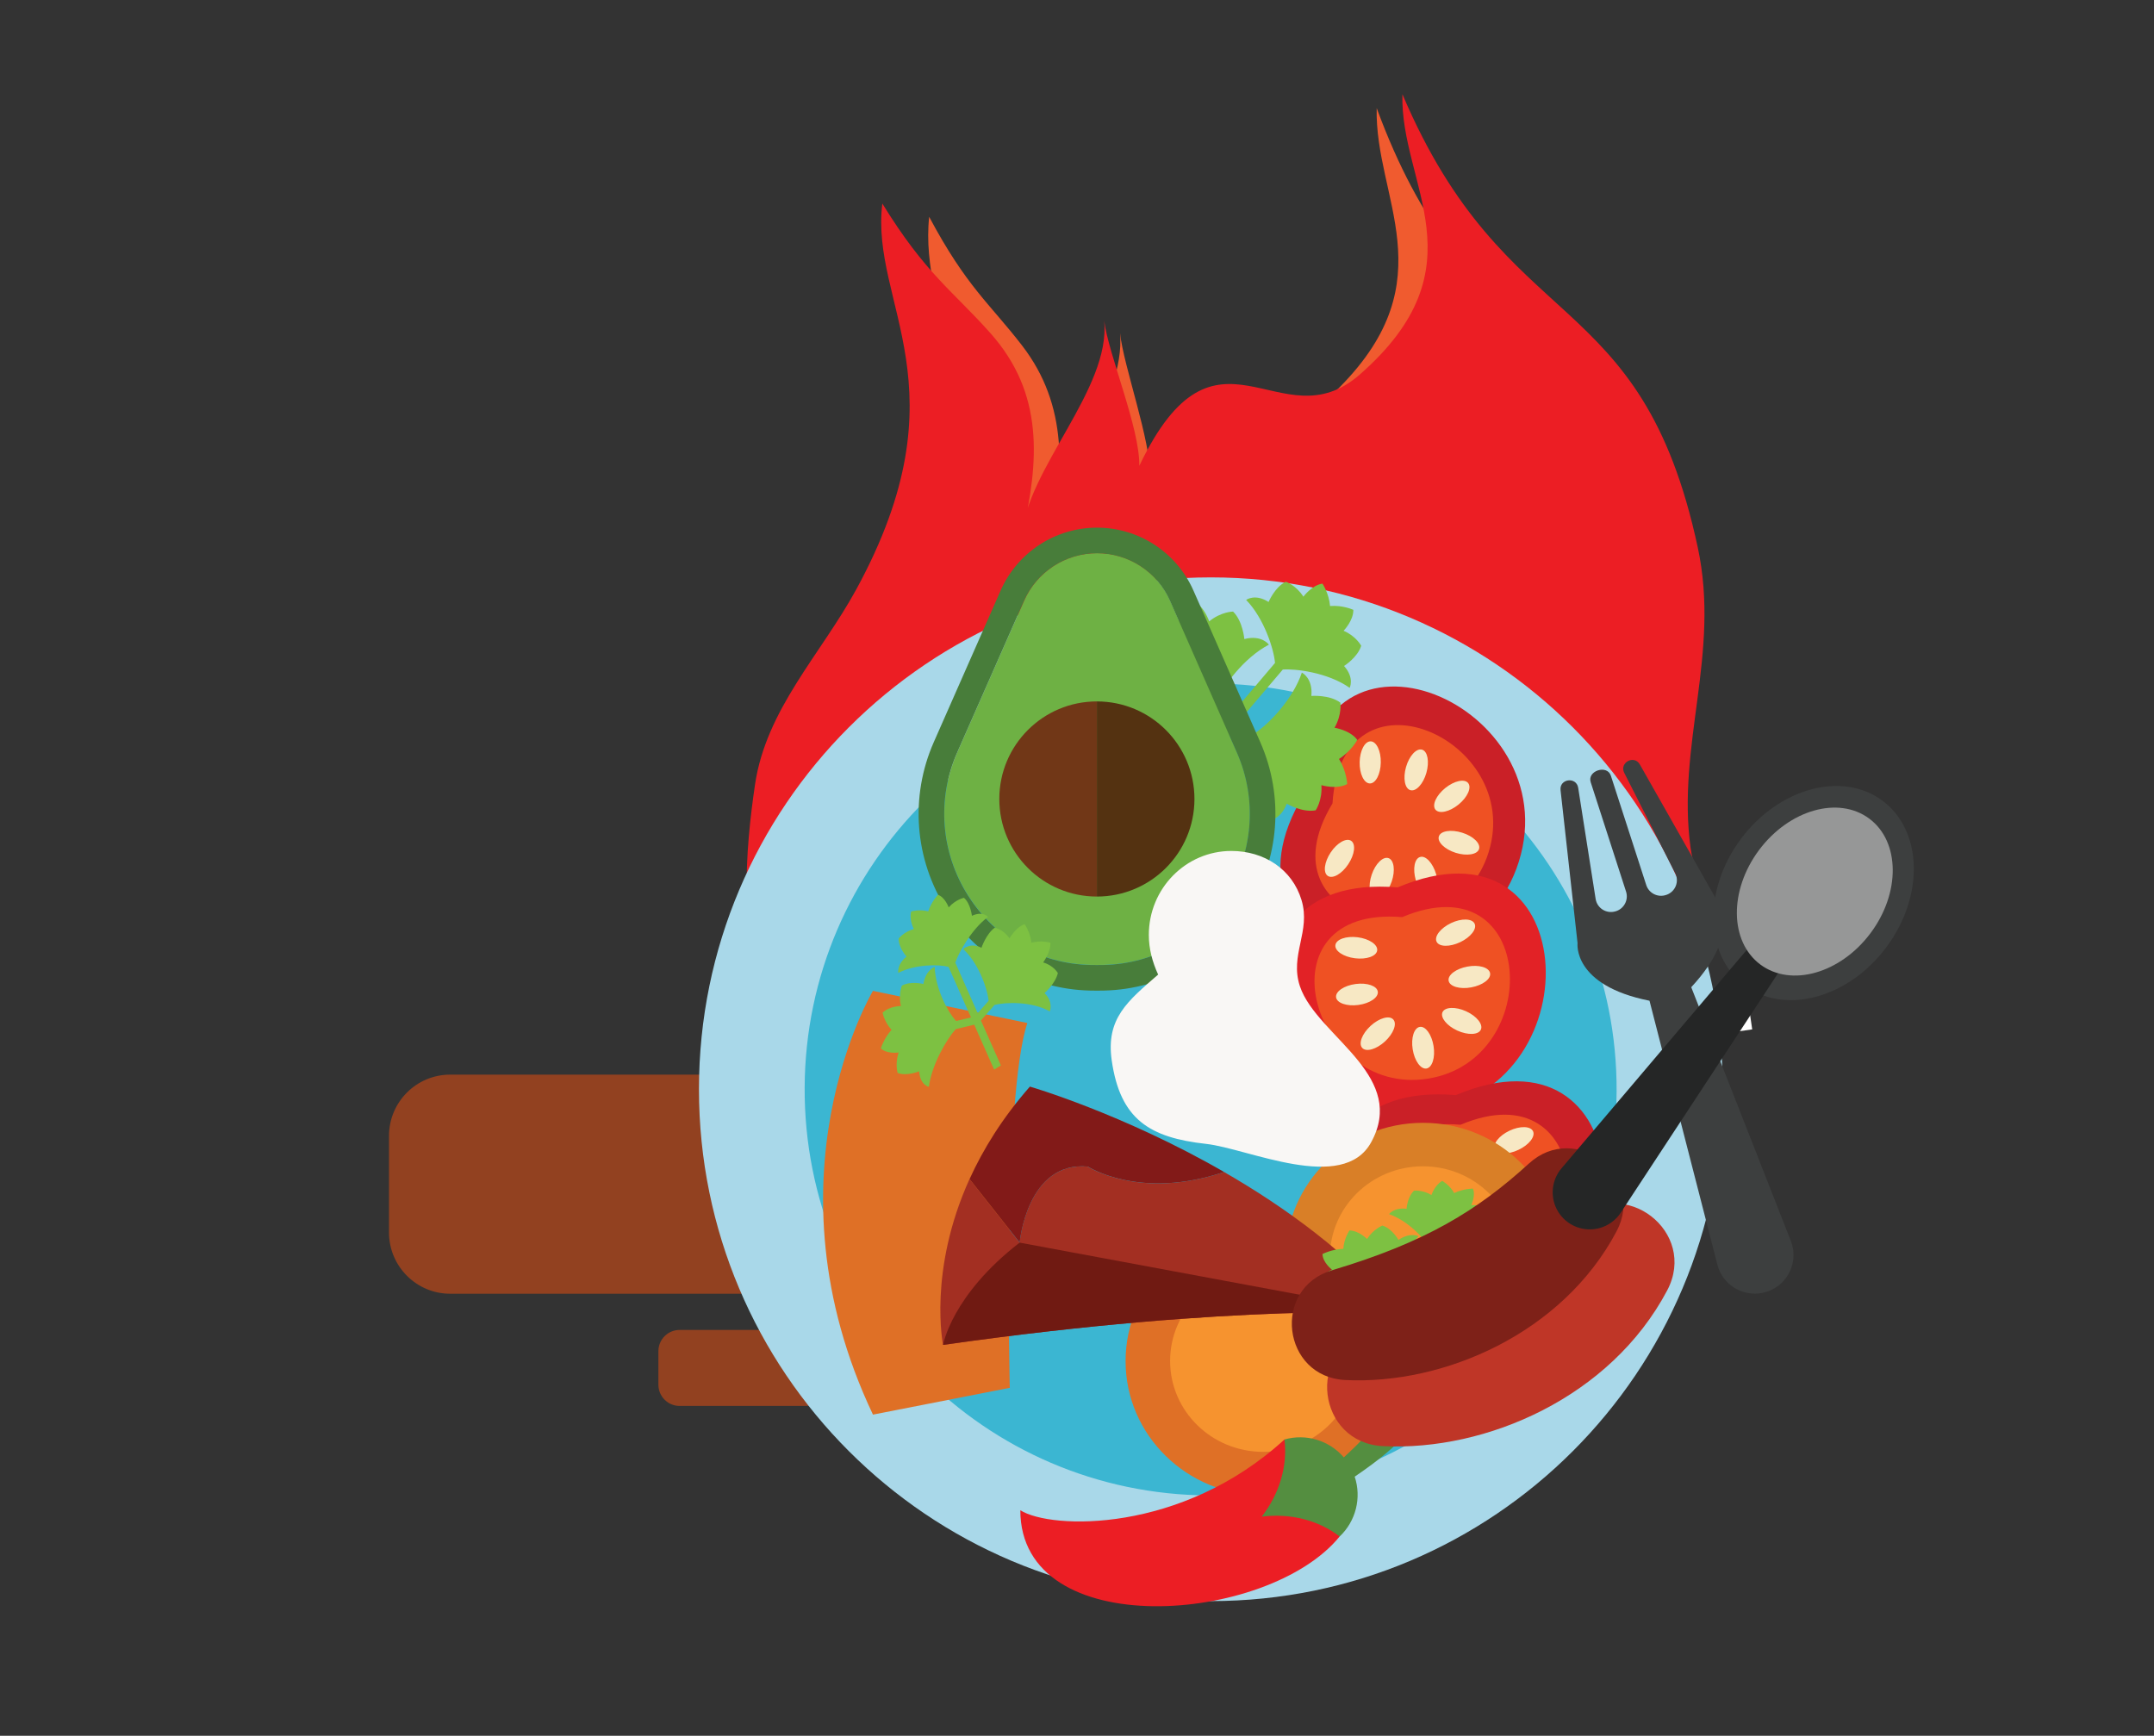 <?xml version="1.0" encoding="UTF-8" standalone="no"?>
<!-- Created with Inkscape (http://www.inkscape.org/) -->

<svg
   xmlns:dc="http://purl.org/dc/elements/1.1/"
   xmlns:cc="http://creativecommons.org/ns#"
   xmlns:rdf="http://www.w3.org/1999/02/22-rdf-syntax-ns#"
   xmlns:svg="http://www.w3.org/2000/svg"
   xmlns="http://www.w3.org/2000/svg"
   xmlns:sodipodi="http://sodipodi.sourceforge.net/DTD/sodipodi-0.dtd"
   xmlns:inkscape="http://www.inkscape.org/namespaces/inkscape"
   version="1.1"
   id="svg2"
   xml:space="preserve"
   width="7466.667"
   height="6017.373"
   viewBox="0 0 7466.667 6017.373"
   sodipodi:docname="7793.svg"
   inkscape:version="0.92.2 2405546, 2018-03-11"><rect x="0" y="0" width="7466.667" height="6017.373" fill="#333333" stroke="none"/><defs
     id="defs6" /><sodipodi:namedview
     pagecolor="#ffffff"
     bordercolor="#666666"
     borderopacity="1"
     objecttolerance="10"
     gridtolerance="10"
     guidetolerance="10"
     inkscape:pageopacity="0"
     inkscape:pageshadow="2"
     inkscape:window-width="1920"
     inkscape:window-height="1025"
     id="namedview4"
     showgrid="false"
     inkscape:zoom="0.039219769"
     inkscape:cx="3733.3333"
     inkscape:cy="-19.327286"
     inkscape:window-x="0"
     inkscape:window-y="26"
     inkscape:window-maximized="1"
     inkscape:current-layer="g12" /><g
     id="g10"
     inkscape:groupmode="layer"
     inkscape:label="ink_ext_XXXXXX"
     transform="matrix(1.333,0,0,-1.333,0,6017.373)"><g
       id="g12"
       transform="scale(0.1)"><g
         id="g7246"
         transform="matrix(0.496,0,0,0.496,-27738.643,27398.973)"><g
           id="g7124"
           transform="matrix(14.348,0,0,16.579,-69440.431,-240134.81)"
           style="fill:#f05b2f;fill-opacity:1"><path
             d="m 11787.9,13452.1 c -114.1,168.8 -84.6,479.6 -55.6,676.7 34.9,237.2 206.4,409 318.3,613.8 346.6,635.2 43,897.2 82.1,1213.6 136.4,-221.6 221.2,-274.2 339.7,-407.3 168.9,-189.9 154,-402.2 99.5,-636.2 14.3,208.7 279.9,460.5 258.3,675.5 13.2,-106.2 112.4,-338 110.5,-456.7 243,508.3 442,66.5 693.6,287.3 387.9,340.3 125.7,596.6 133.7,881.2 327.6,-770.7 750.4,-593.7 928.8,-1425.6 71.6,-334.4 -66.9,-619.5 -22.7,-944.5 14.2,-104.1 101.8,-279.9 8.7,-370 -128.3,-124.5 -546.9,128.9 -672,174.1 -203.7,73.7 -376.5,211.4 -586.5,263.1 -156,38.4 -335.2,72.4 -496.4,85.9 -277.9,23.1 -514.1,-46.7 -614.7,-309.7 -74.1,-193.8 -191,-233.5 -359.6,-218.8 -41.9,3.6 -73.2,19.2 -107.6,-8.3 -45.5,-36.2 14.4,-126.1 -80.3,-116.3 l 22.2,22.2"
             style="fill:#f05b2f;fill-opacity:1;fill-rule:nonzero;stroke:none"
             id="path7122"
             inkscape:connector-curvature="0" /></g><g
           id="g7120"
           transform="matrix(99.051,0,0,99.051,-1512766.2,-85581.438)"><path
             d="m 16300,572.766 c 0,-17.887 -14.5,-32.447 -32.4,-32.447 h -192.1 c -17.9,0 -32.4,14.56 -32.4,32.447 v 51.089 c 0,17.926 14.5,32.447 32.4,32.447 h 192.1 c 17.9,0 32.4,-14.521 32.4,-32.447 v -51.089"
             style="fill:#924120;fill-opacity:1;fill-rule:nonzero;stroke:none"
             id="path7118"
             inkscape:connector-curvature="0" /></g><g
           transform="matrix(34.36,0,0,34.36,-460797.64,-56511.066)"
           id="g146"><path
             inkscape:connector-curvature="0"
             id="path148"
             style="fill:#924120;fill-opacity:1;fill-rule:nonzero;stroke:none"
             d="m 16300,572.766 c 0,-17.887 -14.5,-32.447 -32.4,-32.447 h -192.1 c -17.9,0 -32.4,14.56 -32.4,32.447 v 51.089 c 0,17.926 14.5,32.447 32.4,32.447 h 192.1 c 17.9,0 32.4,-14.521 32.4,-32.447 v -51.089" /></g><g
           style="fill:#ec1e24;fill-opacity:1"
           transform="matrix(16.674,0,0,16.674,-100116.18,-240955.13)"
           id="g1342"><path
             inkscape:connector-curvature="0"
             id="path1344"
             style="fill:#ec1e24;fill-opacity:1;fill-rule:nonzero;stroke:none"
             d="m 11787.9,13452.1 c -114.1,168.8 -84.6,479.6 -55.6,676.7 34.9,237.2 206.4,409 318.3,613.8 346.6,635.2 43,897.2 82.1,1213.6 136.4,-221.6 221.2,-274.2 339.7,-407.3 168.9,-189.9 154,-402.2 99.5,-636.2 14.3,208.7 279.9,460.5 258.3,675.5 13.2,-106.2 112.4,-338 110.5,-456.7 243,508.3 442,66.5 693.6,287.3 387.9,340.3 125.7,596.6 133.7,881.2 327.6,-770.7 750.4,-593.7 928.8,-1425.6 71.6,-334.4 -66.9,-619.5 -22.7,-944.5 14.2,-104.1 101.8,-279.9 8.7,-370 -128.3,-124.5 -546.9,128.9 -672,174.1 -203.7,73.7 -376.5,211.4 -586.5,263.1 -156,38.4 -335.2,72.4 -496.4,85.9 -277.9,23.1 -514.1,-46.7 -614.7,-309.7 -74.1,-193.8 -191,-233.5 -359.6,-218.8 -41.9,3.6 -73.2,19.2 -107.6,-8.3 -45.5,-36.2 14.4,-126.1 -80.3,-116.3 l 22.2,22.2" /></g><g
           transform="matrix(23.908,0,0,23.908,-235177.55,-384202.55)"
           id="g1838"><path
             inkscape:connector-curvature="0"
             id="path1840"
             style="fill:#a9d8e9;fill-opacity:1;fill-rule:nonzero;stroke:none"
             d="m 15953.8,15177.5 c 0,-620 -502.6,-1122.6 -1122.6,-1122.6 -619.9,0 -1122.5,502.6 -1122.5,1122.6 0,619.9 502.6,1122.5 1122.5,1122.5 620,0 1122.6,-502.6 1122.6,-1122.5" /></g><g
           transform="matrix(23.57,0,0,23.57,-235177.55,-384202.55)"
           id="g1842"><path
             inkscape:connector-curvature="0"
             id="path1844"
             style="fill:#3bb6d2;fill-opacity:1;fill-rule:nonzero;stroke:none"
             d="m 15946.5,15390.5 c -2.3,-498.8 -408.5,-901.3 -907.2,-899 -498.8,2.3 -901.2,408.5 -898.9,907.3 2.2,498.7 408.4,901.2 907.2,898.9 498.7,-2.3 901.2,-408.5 898.9,-907.2" /></g><g
           transform="matrix(12.424,-9.296,9.296,12.424,-185377,-83598.703)"
           id="g1846"><path
             inkscape:connector-curvature="0"
             id="path1848"
             style="fill:#ffffff;fill-opacity:1;fill-rule:nonzero;stroke:none"
             d="m 14666.8,16237.9 -62.2,-62.2 -62.1,62.2 62.1,62.1 62.2,-62.1" /></g><g
           transform="matrix(12.276,-9.184,9.184,12.276,-185377,-83598.703)"
           id="g1850"><path
             inkscape:connector-curvature="0"
             id="path1852"
             style="fill:#ffffff;fill-opacity:1;fill-rule:nonzero;stroke:none"
             d="m 14886.8,16209.3 -90.7,-90.6 -90.6,90.6 90.6,90.7 90.7,-90.7" /></g><g
           transform="matrix(22.099,0,0,22.099,-235177.55,-384202.55)"
           id="g1854"><path
             inkscape:connector-curvature="0"
             id="path1856"
             style="fill:#713717;fill-opacity:1;fill-rule:nonzero;stroke:none"
             d="m 16246.5,15679.6 c 1.5,14.4 14.3,24.8 28.7,23.3 14.3,-1.5 24.8,-14.3 23.3,-28.7 -1.5,-14.4 -14.4,-24.8 -28.7,-23.3 -14.4,1.5 -24.8,14.4 -23.3,28.7 v 0" /></g><g
           transform="matrix(23.853,0,0,23.853,-235177.55,-384202.55)"
           id="g1858"><path
             inkscape:connector-curvature="0"
             id="path1860"
             style="fill:#ca2027;fill-opacity:1;fill-rule:nonzero;stroke:none"
             d="m 15070.1,15860.8 c -228,-376.5 364.7,-491.5 472.3,-148 107.7,343.5 -444.8,587.2 -472.3,148" /></g><g
           transform="matrix(23.648,0,0,23.648,-235177.55,-384202.55)"
           id="g1862"><path
             inkscape:connector-curvature="0"
             id="path1864"
             style="fill:#ef5123;fill-opacity:1;fill-rule:nonzero;stroke:none"
             d="m 15264,15978 c -167,-275.9 267.3,-360.1 346.1,-108.3 78.9,251.7 -325.9,430.3 -346.1,108.3" /></g><g
           transform="matrix(23.098,0,0,23.098,-235177.55,-384202.55)"
           id="g1866"><path
             inkscape:connector-curvature="0"
             id="path1868"
             style="fill:#f7e8c4;fill-opacity:1;fill-rule:nonzero;stroke:none"
             d="m 15960.1,16255 c -3.9,-12.6 -27.6,-16.5 -52.8,-8.7 -25.2,8 -42.4,24.7 -38.4,37.3 3.9,12.6 27.6,16.4 52.8,8.5 25.2,-7.8 42.4,-24.5 38.4,-37.1" /></g><g
           transform="matrix(23.071,0,0,23.071,-235177.55,-384202.55)"
           id="g1870"><path
             inkscape:connector-curvature="0"
             id="path1872"
             style="fill:#f7e8c4;fill-opacity:1;fill-rule:nonzero;stroke:none"
             d="m 15688.1,16292.7 c 11.1,-7.5 8.1,-31.2 -6.5,-53.2 -14.6,-22.1 -35.5,-33.9 -46.5,-26.6 -11.1,7.4 -8.1,31.2 6.5,53.3 14.6,21.9 35.5,33.8 46.5,26.5" /></g><g
           transform="matrix(23.011,0,0,23.011,-235177.55,-384202.55)"
           id="g1874"><path
             inkscape:connector-curvature="0"
             id="path1876"
             style="fill:#f7e8c4;fill-opacity:1;fill-rule:nonzero;stroke:none"
             d="m 15814.2,16295.7 c 12.5,-4.3 15.8,-28.1 7.3,-53.2 -8.6,-25 -25.7,-41.9 -38.2,-37.7 -12.7,4.4 -16,28.2 -7.4,53.3 8.5,25.1 25.7,41.9 38.3,37.6" /></g><g
           transform="matrix(23.014,0,0,23.014,-235177.55,-384202.55)"
           id="g1878"><path
             inkscape:connector-curvature="0"
             id="path1880"
             style="fill:#f7e8c4;fill-opacity:1;fill-rule:nonzero;stroke:none"
             d="m 15884.2,16296.2 c 12.7,3.8 29,-13.9 36.4,-39.3 7.3,-25.5 3,-49.1 -9.9,-52.8 -12.7,-3.8 -29.1,13.9 -36.5,39.4 -7.3,25.5 -2.9,49.2 10,52.7" /></g><g
           transform="matrix(23.381,0,0,23.381,-235177.55,-384202.55)"
           id="g1882"><path
             inkscape:connector-curvature="0"
             id="path1884"
             style="fill:#f7e8c4;fill-opacity:1;fill-rule:nonzero;stroke:none"
             d="m 15522,16205.3 c 13.1,-0.3 24.1,20.6 24.6,46.7 0.6,26.1 -9.7,47.4 -22.7,47.7 -13.1,0.3 -24.2,-20.7 -24.7,-46.7 -0.5,-26.1 9.7,-47.4 22.8,-47.7" /></g><g
           transform="matrix(23.359,0,0,23.359,-235177.55,-384202.55)"
           id="g1886"><path
             inkscape:connector-curvature="0"
             id="path1888"
             style="fill:#f7e8c4;fill-opacity:1;fill-rule:nonzero;stroke:none"
             d="m 15627.7,16205.5 c 12.6,-3.7 28.8,13.8 35.9,38.9 7.1,25.1 2.8,48.4 -9.8,52 -12.6,3.6 -28.7,-13.8 -35.9,-38.9 -7.2,-25.1 -2.8,-48.5 9.8,-52" /></g><g
           transform="matrix(23.261,0,0,23.261,-235177.55,-384202.55)"
           id="g1890"><path
             inkscape:connector-curvature="0"
             id="path1892"
             style="fill:#f7e8c4;fill-opacity:1;fill-rule:nonzero;stroke:none"
             d="m 15750,16229.8 c 8.3,-10.1 31.6,-5.1 52,11.5 20.3,16.5 30,38.2 21.7,48.5 -8.3,10.2 -31.5,5.1 -51.8,-11.4 -20.4,-16.6 -30.1,-38.3 -21.9,-48.6" /></g><g
           transform="matrix(23.161,0,0,23.161,-235177.55,-384202.55)"
           id="g1894"><path
             inkscape:connector-curvature="0"
             id="path1896"
             style="fill:#e22226;fill-opacity:1;fill-rule:nonzero;stroke:none"
             d="m 15732.3,16123.9 c -451.8,37.5 -285.8,-561.7 80.2,-503.4 366.2,58.4 337.4,679.5 -80.2,503.4" /></g><g
           transform="matrix(22.997,0,0,22.997,-235177.55,-384202.55)"
           id="g1898"><path
             inkscape:connector-curvature="0"
             id="path1900"
             style="fill:#ef5123;fill-opacity:1;fill-rule:nonzero;stroke:none"
             d="m 15855,16171.1 c -330.5,27.4 -209,-411.1 58.9,-368.2 267.9,42.7 246.9,497.1 -58.9,368.2" /></g><g
           transform="matrix(22.476,0,0,22.476,-235177.55,-384202.55)"
           id="g1902"><path
             inkscape:connector-curvature="0"
             id="path1904"
             style="fill:#f7e8c4;fill-opacity:1;fill-rule:nonzero;stroke:none"
             d="m 16279.1,16192.8 c -13.4,-2.1 -27.8,17.9 -32.1,44.7 -4.3,26.8 3.2,50.3 16.7,52.4 13.3,2.2 27.7,-17.9 32,-44.7 4.3,-26.8 -3.2,-50.2 -16.6,-52.4" /></g><g
           transform="matrix(22.755,0,0,22.755,-235177.55,-384202.55)"
           id="g1906"><path
             inkscape:connector-curvature="0"
             id="path1908"
             style="fill:#f7e8c4;fill-opacity:1;fill-rule:nonzero;stroke:none"
             d="m 15966,16266.4 c -1.7,-13.4 -24.6,-21.4 -51.2,-18.1 -26.6,3.3 -46.8,16.9 -45.1,30.2 1.6,13.4 24.7,21.5 51.3,18.2 26.5,-3.4 46.7,-17 45,-30.3" /></g><g
           transform="matrix(22.605,0,0,22.605,-235177.55,-384202.55)"
           id="g1910"><path
             inkscape:connector-curvature="0"
             id="path1912"
             style="fill:#f7e8c4;fill-opacity:1;fill-rule:nonzero;stroke:none"
             d="m 16073.4,16278.6 c 1.8,-13.4 -18.4,-27.2 -45.1,-30.8 -26.7,-3.6 -49.8,4.4 -51.7,17.7 -1.8,13.5 18.4,27.3 45.2,30.9 26.7,3.6 49.9,-4.4 51.6,-17.8" /></g><g
           transform="matrix(22.5,0,0,22.5,-235177.55,-384202.55)"
           id="g1914"><path
             inkscape:connector-curvature="0"
             id="path1916"
             style="fill:#f7e8c4;fill-opacity:1;fill-rule:nonzero;stroke:none"
             d="m 16184.4,16289.8 c 9.3,-9.9 0.5,-33 -19.4,-51.3 -20,-18.3 -43.6,-25.1 -52.9,-15 -9.2,10 -0.5,33 19.5,51.4 19.9,18.3 43.7,25.1 52.8,14.9" /></g><g
           transform="matrix(22.812,0,0,22.812,-235177.55,-384202.55)"
           id="g1918"><path
             inkscape:connector-curvature="0"
             id="path1920"
             style="fill:#f7e8c4;fill-opacity:1;fill-rule:nonzero;stroke:none"
             d="m 16062.6,16245.8 c 5.7,-12.1 29.9,-12.6 54.1,-1.2 24.2,11.4 39.1,30.5 33.3,42.6 -5.6,12.1 -30,12.8 -54.1,1.4 -24.1,-11.5 -39.1,-30.6 -33.3,-42.8" /></g><g
           transform="matrix(22.663,0,0,22.663,-235177.55,-384202.55)"
           id="g1922"><path
             inkscape:connector-curvature="0"
             id="path1924"
             style="fill:#f7e8c4;fill-opacity:1;fill-rule:nonzero;stroke:none"
             d="m 16196.1,16262.2 c 2.4,-13.3 25.9,-20.2 52.3,-15.3 26.6,4.9 46.1,19.6 43.6,32.9 -2.5,13.3 -25.9,20.2 -52.4,15.2 -26.4,-4.8 -46,-19.6 -43.5,-32.8" /></g><g
           transform="matrix(22.63,0,0,22.63,-235177.55,-384202.55)"
           id="g1926"><path
             inkscape:connector-curvature="0"
             id="path1928"
             style="fill:#f7e8c4;fill-opacity:1;fill-rule:nonzero;stroke:none"
             d="m 16205.5,16213.1 c -5.5,-12.3 9.8,-31.4 34.3,-42.6 24.5,-11.1 49,-10.2 54.6,2.2 5.6,12.3 -9.7,31.3 -34.2,42.5 -24.6,11.2 -49,10.1 -54.7,-2.1" /></g><g
           transform="matrix(23.176,0,0,23.176,-235177.55,-384202.55)"
           id="g1930"><path
             inkscape:connector-curvature="0"
             id="path1932"
             style="fill:#ca2027;fill-opacity:1;fill-rule:nonzero;stroke:none"
             d="m 15853.9,15643.5 c -451.5,37.4 -285.6,-561.5 80.2,-503.1 365.9,58.3 337.1,679 -80.2,503.1" /></g><g
           transform="matrix(23.018,0,0,23.018,-235177.55,-384202.55)"
           id="g1934"><path
             inkscape:connector-curvature="0"
             id="path1936"
             style="fill:#ef5123;fill-opacity:1;fill-rule:nonzero;stroke:none"
             d="m 15973.5,15683.4 c -330.1,27.3 -208.8,-410.7 58.9,-367.9 267.6,42.6 246.7,496.7 -58.9,367.9" /></g><g
           transform="matrix(22.664,0,0,22.664,-235177.55,-384202.55)"
           id="g1938"><path
             inkscape:connector-curvature="0"
             id="path1940"
             style="fill:#f7e8c4;fill-opacity:1;fill-rule:nonzero;stroke:none"
             d="m 16279.3,15578.2 c -13.4,-2 -27.6,17.8 -31.9,44.3 -4.2,26.7 3.2,49.9 16.6,52 13.2,2.2 27.4,-17.8 31.7,-44.3 4.3,-26.6 -3.1,-49.8 -16.4,-52" /></g><g
           transform="matrix(22.479,0,0,22.479,-235177.55,-384202.55)"
           id="g1942"><path
             inkscape:connector-curvature="0"
             id="path1944"
             style="fill:#f7e8c4;fill-opacity:1;fill-rule:nonzero;stroke:none"
             d="m 16298.3,15981.9 c -1.8,-13.6 -24.9,-21.8 -51.8,-18.4 -27,3.4 -47.4,17.1 -45.7,30.6 1.6,13.6 24.9,21.7 51.9,18.4 26.8,-3.4 47.3,-17.2 45.6,-30.6" /></g><g
           transform="matrix(22.481,0,0,22.481,-235177.55,-384202.55)"
           id="g1946"><path
             inkscape:connector-curvature="0"
             id="path1948"
             style="fill:#f7e8c4;fill-opacity:1;fill-rule:nonzero;stroke:none"
             d="m 16298.3,15884.1 c 1.7,-13.5 -18.6,-27.3 -45.4,-31 -26.9,-3.6 -50.1,4.4 -52,17.8 -1.8,13.6 18.5,27.5 45.4,31.1 26.9,3.6 50.2,-4.4 52,-17.9" /></g><g
           transform="matrix(22.541,0,0,22.541,-235177.55,-384202.55)"
           id="g1950"><path
             inkscape:connector-curvature="0"
             id="path1952"
             style="fill:#f7e8c4;fill-opacity:1;fill-rule:nonzero;stroke:none"
             d="m 16290.7,15777.2 c 9.3,-10 0.6,-33 -19.3,-51.3 -20,-18.2 -43.6,-25 -52.8,-14.9 -9.2,9.9 -0.5,32.9 19.4,51.2 19.9,18.4 43.6,25.1 52.7,15" /></g><g
           transform="matrix(22.798,0,0,22.798,-235177.55,-384202.55)"
           id="g1954"><path
             inkscape:connector-curvature="0"
             id="path1956"
             style="fill:#f7e8c4;fill-opacity:1;fill-rule:nonzero;stroke:none"
             d="m 16206.8,15778.3 c 5.7,-12.2 30,-12.7 54.1,-1.2 24.2,11.4 39.1,30.5 33.4,42.7 -5.6,12.1 -30.1,12.7 -54.1,1.3 -24.2,-11.5 -39.2,-30.6 -33.4,-42.8" /></g><g
           transform="matrix(22.843,0,0,22.843,-235177.55,-384202.55)"
           id="g1958"><path
             inkscape:connector-curvature="0"
             id="path1960"
             style="fill:#f7e8c4;fill-opacity:1;fill-rule:nonzero;stroke:none"
             d="m 16202.4,15657.4 c 2.4,-13.2 25.8,-20.1 52,-15.2 26.3,4.9 45.6,19.5 43.2,32.7 -2.5,13.2 -25.7,20 -52,15.1 -26.3,-4.8 -45.7,-19.5 -43.2,-32.6" /></g><g
           transform="matrix(22.818,0,0,22.818,-235177.55,-384202.55)"
           id="g1962"><path
             inkscape:connector-curvature="0"
             id="path1964"
             style="fill:#f7e8c4;fill-opacity:1;fill-rule:nonzero;stroke:none"
             d="m 16206.3,15602.5 c -5.5,-12.2 9.6,-31.2 34,-42.3 24.3,-11 48.5,-10 54.1,2.2 5.6,12.2 -9.6,31.1 -33.9,42.2 -24.5,11 -48.6,10 -54.2,-2.1" /></g><g
           transform="matrix(22.363,0,0,22.363,-235177.55,-384202.55)"
           id="g1966"><path
             inkscape:connector-curvature="0"
             id="path1968"
             style="fill:#df7026;fill-opacity:1;fill-rule:nonzero;stroke:none"
             d="m 16300,15588.6 c 0,-173.8 -144.2,-314.8 -322,-314.8 -177.8,0 -322,141 -322,314.8 0,174 144.2,315 322,315 177.8,0 322,-141 322,-315" /></g><g
           transform="matrix(22.221,0,0,22.221,-235177.55,-384202.55)"
           id="g1970"><path
             inkscape:connector-curvature="0"
             id="path1972"
             style="fill:#f6932f;fill-opacity:1;fill-rule:nonzero;stroke:none"
             d="m 16300,15688.7 c 0,-118.5 -98.3,-214.6 -219.4,-214.6 -121.3,0 -219.5,96.1 -219.5,214.6 0,118.5 98.2,214.6 219.5,214.6 121.1,0 219.4,-96.1 219.4,-214.6" /></g><g
           transform="matrix(22.878,0,0,22.878,-235177.55,-384202.55)"
           id="g1974"><path
             inkscape:connector-curvature="0"
             id="path1976"
             style="fill:#d97f27;fill-opacity:1;fill-rule:nonzero;stroke:none"
             d="m 16300,15476 c 0,-170 -140.9,-307.8 -314.8,-307.8 -173.8,0 -314.7,137.8 -314.7,307.8 0,170 140.9,307.8 314.7,307.8 173.9,0 314.8,-137.8 314.8,-307.8" /></g><g
           transform="matrix(22.735,0,0,22.735,-235177.55,-384202.55)"
           id="g1978"><path
             inkscape:connector-curvature="0"
             id="path1980"
             style="fill:#f6932f;fill-opacity:1;fill-rule:nonzero;stroke:none"
             d="m 16300,15573.1 c 0,-115.8 -96,-209.7 -214.5,-209.7 -118.4,0 -214.5,93.9 -214.5,209.7 0,115.8 96.1,209.7 214.5,209.7 118.5,0 214.5,-93.9 214.5,-209.7" /></g><g
           transform="matrix(22.578,0,0,22.578,-235177.55,-384202.55)"
           id="g1982"><path
             inkscape:connector-curvature="0"
             id="path1984"
             style="fill:#df7026;fill-opacity:1;fill-rule:nonzero;stroke:none"
             d="m 14920.3,16300 c 0,0 -260.6,-435.3 0,-984.1 l 317.7,62.2 c 0,0 -16.3,676.2 40.8,847.2 l -358.5,74.7" /></g><g
           transform="matrix(23.635,0,0,23.635,-235177.55,-384202.55)"
           id="g1986"><path
             inkscape:connector-curvature="0"
             id="path1988"
             style="fill:#3d3f3f;fill-opacity:1;fill-rule:nonzero;stroke:none"
             d="m 16122.6,15776.1 -168.4,297.1 c -12.6,22.3 -46.1,4.1 -34.6,-18.6 l 113,-222.5 c 9.4,-18.5 0.5,-41 -19.1,-48 -0.2,0 -0.4,-0.1 -0.7,-0.2 -18.3,-6.5 -38.4,3.3 -44.4,21.8 l -78.5,242.6 c -8.2,25.4 -53.1,11 -44.7,-14.5 l 78.4,-242.6 c 6,-18.5 -4.6,-38.3 -23.1,-43.7 -0.4,-0.1 -0.6,-0.2 -0.8,-0.2 -20,-5.8 -40.4,7.2 -43.6,27.7 l -38.7,246.5 c -4,25.1 -41.9,20.3 -39.1,-5.2 l 37.7,-339.4 c 0,0 -11.9,-93.7 159.6,-127.8 l 150.6,-585.5 c 7.4,-28.9 29.5,-52 58.2,-60.6 34.2,-10.4 71.3,1.6 93.1,30.1 18.1,23.8 22.5,55.4 11.6,83.2 l -220.9,562.8 c 118.9,128 54.4,197 54.4,197 v 0" /></g><g
           transform="matrix(23.894,0,0,23.894,-235177.55,-384202.55)"
           id="g1990"><path
             inkscape:connector-curvature="0"
             id="path1992"
             style="fill:#7dc142;fill-opacity:1;fill-rule:nonzero;stroke:none"
             d="m 15084.8,16295.9 c -23.4,-3.5 -41.8,-28.7 -41.8,-28.7 -16.3,25.5 -38.7,32.8 -38.7,32.8 -24,-11.7 -37.7,-44.4 -37.7,-44.4 -29.9,19 -49.2,4.5 -49.2,4.5 38.9,-39.9 60.8,-107.6 63.3,-138.3 l -106.1,-125.2 -23.2,38.7 c 14.4,34.6 60.8,97.8 115.9,126.6 0,0 -15.5,22.2 -53.9,12.3 0,0 -3.3,39.5 -24.7,60.3 0,0 -26.3,-0.1 -52.4,-21.5 0,0 -10.9,33.2 -34.5,45 0,0 -22.5,-17.3 -34.7,-46.4 -29.2,12.2 -57.3,8.7 -57.3,8.7 -8.6,-25 6.9,-56.2 6.9,-56.2 -33.7,-3.1 -52.5,-21.5 -52.5,-21.5 -0.7,-29.8 24.6,-60.2 24.6,-60.2 -34.3,-19.9 -29.8,-46.6 -29.8,-46.6 59.7,18.1 137.5,5.2 171.3,-9 l 29,-48.2 -94.3,-111.1 17,-14.5 94.3,111.1 52.3,-20.7 c 18.7,-29.8 45,-104.3 36.7,-167.5 0,0 27,-0.1 41.2,37 0,0 34,-20.1 63.4,-14.5 0,0 15.1,21.5 12.6,55.2 0,0 33.4,-10.2 56.6,2.4 0,0 -1.1,28.2 -18,55.1 26.8,16.8 40.2,41.8 40.2,41.8 -15.5,21.4 -50,26.7 -50,26.7 16.9,29.3 12.7,55.2 12.7,55.2 -24,17.8 -63.5,14.6 -63.5,14.6 3.6,39.5 -20.9,51.2 -20.9,51.2 -18.4,-55.9 -71.3,-113.2 -106.1,-135 l -41.9,16.6 106.2,125.1 c 25.6,2.1 97.7,-5.7 146.7,-40.1 0,0 11.3,21.5 -12.3,47.9 0,0 30,18.9 37.6,44.4 0,0 -10.9,21 -38.6,32.9 0,0 21.8,22.2 21.4,45.9 0,0 -22.9,10.7 -51.1,8.4 -2.4,28.2 -16.7,49.2 -16.7,49.2" /></g><g
           transform="matrix(23.986,0,0,23.986,-235177.55,-384202.55)"
           id="g1994"><path
             inkscape:connector-curvature="0"
             id="path1996"
             style="fill:#6eb144;fill-opacity:1;fill-rule:nonzero;stroke:none"
             d="m 14694,16196 c -27.9,63.2 -90.5,104 -159.6,104 -69.1,0 -131.7,-40.8 -159.5,-104 l -146.2,-331.7 c -44.8,-101.8 -35.9,-218.8 23.9,-312.8 59.7,-93.8 157.1,-149 267.4,-151.5 9.5,-0.2 19.3,-0.2 28.9,0 110.2,2.5 207.7,57.7 267.3,151.5 59.8,94 68.8,211 23.9,312.8 L 14694,16196" /></g><g
           transform="matrix(24.068,0,0,24.068,-235177.55,-384202.55)"
           id="g1998"><path
             inkscape:connector-curvature="0"
             id="path2000"
             style="fill:#487d3a;fill-opacity:1;fill-rule:nonzero;stroke:none"
             d="m 14765.5,15498.2 c -59.5,-93.4 -156.6,-148.4 -266.4,-150.9 -9.5,-0.2 -19.4,-0.2 -28.8,0 -109.9,2.5 -207,57.5 -266.4,150.9 -59.6,93.8 -68.6,210.3 -23.9,311.8 l 145.7,330.5 c 27.7,63 90.1,103.7 159,103.7 68.8,0 131.2,-40.7 159,-103.7 l 145.6,-330.5 c 44.7,-101.5 35.8,-218 -23.8,-311.8 z m 74.9,334.3 -145.7,330.5 c -36.7,83.2 -119.1,137 -210,137 -90.9,0 -173.4,-53.8 -210,-137 l -145.7,-330.5 c -52.2,-118.6 -41.9,-254.7 27.8,-364.2 68.6,-107.8 185.3,-173.9 312.3,-176.8 5.1,-0.1 10.3,-0.2 15.6,-0.2 5.2,0 10.4,0.1 15.6,0.2 127,2.9 243.7,69 312.2,176.8 69.7,109.5 80.1,245.6 27.9,364.2" /></g><g
           transform="matrix(23.509,0,0,23.509,-235177.55,-384202.55)"
           id="g2002"><path
             inkscape:connector-curvature="0"
             id="path2004"
             style="fill:#713717;fill-opacity:1;fill-rule:nonzero;stroke:none"
             d="m 14828.8,16300 v -435.2 c -120.2,0 -217.6,97.4 -217.6,217.6 0,120.2 97.4,217.6 217.6,217.6" /></g><g
           transform="matrix(23.509,0,0,23.509,-235177.55,-384202.55)"
           id="g2006"><path
             inkscape:connector-curvature="0"
             id="path2008"
             style="fill:#543211;fill-opacity:1;fill-rule:nonzero;stroke:none"
             d="m 15046.4,16082.4 c 0,-120.2 -97.4,-217.6 -217.6,-217.6 v 435.2 c 120.2,0 217.6,-97.4 217.6,-217.6" /></g><g
           transform="matrix(22.362,0,0,22.362,-235177.55,-384202.55)"
           id="g2010"><path
             inkscape:connector-curvature="0"
             id="path2012"
             style="fill:#a32f22;fill-opacity:1;fill-rule:nonzero;stroke:none"
             d="m 16300,15701.2 c 0,0 -379.4,24.7 -1071.2,-73.9 0,0 -35.8,173.2 62,388.8 l 117.5,-149 c 0,0 16.9,191.3 159.8,178.2 0,0 122,-79.4 319.5,-12.6 143.7,-82.7 295.1,-192.4 412.4,-331.5" /></g><g
           transform="matrix(22.362,0,0,22.362,-235177.55,-384202.55)"
           id="g2014"><path
             inkscape:connector-curvature="0"
             id="path2016"
             style="fill:#701a12;fill-opacity:1;fill-rule:nonzero;stroke:none"
             d="m 16300,15701.2 c 0,0 -379.4,24.7 -1071.2,-73.9 0,0 19.9,116.5 179.5,239.8 l 891.7,-165.9" /></g><g
           transform="matrix(22.27,0,0,22.27,-235177.55,-384202.55)"
           id="g2018"><path
             inkscape:connector-curvature="0"
             id="path2020"
             style="fill:#821a18;fill-opacity:1;fill-rule:nonzero;stroke:none"
             d="m 15953.3,16099 c -198.3,-67.1 -320.8,12.7 -320.8,12.7 -143.5,13.1 -160.4,-179 -160.4,-179 l -118,149.6 c 31.6,69.6 76.9,143.5 142,217.7 0,0 217.4,-63 457.2,-201" /></g><g
           transform="matrix(23.028,0,0,23.028,-235177.55,-384202.55)"
           id="g2022"><path
             inkscape:connector-curvature="0"
             id="path2024"
             style="fill:#f9f7f5;fill-opacity:1;fill-rule:nonzero;stroke:none"
             d="m 15734.3,15821.4 c -47,58.8 -113.9,111.5 -133.6,170.8 -23.6,71.2 25.3,124.5 3.8,195.8 -21.2,70.6 -85.4,112 -159.8,112 -103.8,0 -187.9,-85.7 -187.9,-191.3 0,-31.6 8.2,-61.9 21.2,-90.2 -69.3,-60.2 -119.3,-99.9 -105.7,-195.3 19.3,-134.6 86.3,-176 215,-190.2 96.1,-10.7 311.6,-113.5 375.7,3.7 40,73 13.8,131.4 -28.7,184.7" /></g><g
           transform="matrix(22.887,0,0,22.887,-235177.55,-384202.55)"
           id="g2026"><path
             inkscape:connector-curvature="0"
             id="path2028"
             style="fill:#7dc142;fill-opacity:1;fill-rule:nonzero;stroke:none"
             d="m 14806.4,16261.8 c -5.2,-19.3 6.1,-40.3 6.1,-40.3 -22.7,-6.2 -34.9,-21.8 -34.9,-21.8 0.2,-21.9 18.2,-41.2 18.2,-41.2 -22.8,-18.5 -19,-37.4 -19,-37.4 39.9,20.2 93.4,19.8 115.2,13.7 l 51.4,-115.8 -34,-8.1 c -19,20.3 -47.3,73.1 -49.2,123.8 0,0 -20.2,-6.3 -25.9,-39.1 0,0 -28.1,7.7 -49.2,-3.7 0,0 -8.5,-20.6 -2.3,-46.7 0,0 -26.2,0.1 -42,-15.4 0,0 4.6,-22.1 20.6,-39.2 -17.8,-19.8 -24.5,-42.7 -24.5,-42.7 14.3,-13.3 40.7,-9.2 40.7,-9.2 -8.8,-27.2 -2.2,-46.8 -2.2,-46.8 20.2,-8.3 49.2,3.7 49.2,3.7 2.5,-32.1 22.3,-35.5 22.3,-35.5 6.9,51.5 40.9,109.2 61.5,132.1 l 42.4,10.2 45.6,-102.9 15.5,9.6 -45.7,102.9 31.1,35.6 c 26.5,6.9 86.1,8.2 126.7,-14.8 0,0 8.8,21.2 -12.1,42 0,0 24.8,21.5 30.5,45.9 0,0 -9.9,17.5 -33.7,24.3 0,0 17.7,23.6 16.6,45.1 0,0 -19.7,6.4 -43.6,0.2 -2.8,25.4 -15.6,42.4 -15.6,42.4 -19.7,-6.7 -34.5,-32.4 -34.5,-32.4 -14.6,20.9 -33.7,24.3 -33.7,24.3 -19.9,-14.2 -30.5,-46 -30.5,-46 -25.9,13.1 -41.8,-3.1 -41.8,-3.1 32.3,-28.9 54.5,-85.3 58.2,-118.3 l -25,-28.6 -51.3,115.9 c 6.8,20.6 35.4,75.1 74.8,104.7 0,0 -11,14.4 -36.8,2.7 0,0 -3.2,28.5 -18.2,41.1 0,0 -17.9,-3.1 -35,-21.8 0,0 -8.2,22.9 -24.5,28.8 0,0 -14.8,-15.2 -22.4,-38 -20,5.5 -39,-0.2 -39,-0.2" /></g><g
           transform="matrix(22.736,0,0,22.736,-235177.55,-384202.55)"
           id="g2030"><path
             inkscape:connector-curvature="0"
             id="path2032"
             style="fill:#7dc142;fill-opacity:1;fill-rule:nonzero;stroke:none"
             d="m 16129.4,15748.5 c -17.5,-9.7 -24.9,-32.6 -24.9,-32.6 -20.3,12.2 -40.2,10.1 -40.2,10.1 -15.8,-15.4 -17.2,-41.9 -17.2,-41.9 -29.3,3.6 -40.4,-12.3 -40.4,-12.3 42.5,-14.9 79.6,-54 90.4,-74 l -48.1,-118.1 -29.7,19 c 1.6,27.9 20.1,85.3 55.5,122.1 0,0 -18.7,10.2 -46.4,-8.5 0,0 -14,25.7 -37,33.2 0,0 -20.9,-8.3 -35.5,-31 0,0 -18.3,19.1 -40.5,19.7 0,0 -12.8,-18.7 -14.1,-42.4 -26.7,-0.8 -48.1,-12 -48.1,-12 0.4,-19.6 21.8,-36 21.8,-36 -25.9,-12.6 -35.5,-31 -35.5,-31 8.1,-20.4 37,-33.1 37,-33.1 -21.5,-24.2 -10.2,-40.9 -10.2,-40.9 42.2,31 107.8,46.5 138.8,47.5 l 37,-23.6 -42.8,-104.9 17.8,-4.5 42.7,104.9 47.6,2.3 c 23.4,-14.4 65.9,-56.7 77.6,-102.2 0,0 21.6,8.5 22,38 0,0 32.9,-2.9 54.6,10 0,0 5.8,19.4 -5.9,41.4 0,0 29.5,3.6 44.3,19.4 0,0 -9.1,18.8 -30.2,31.7 16.4,19.8 19.8,41 19.8,41 -18.6,9.6 -47.5,2.4 -47.5,2.4 4.9,25.2 -5.9,41.5 -5.9,41.5 -24.3,4.5 -54.7,-10.1 -54.7,-10.1 -8.6,28 -31.5,28.3 -31.5,28.3 1.6,-43.7 -23.8,-99.1 -45.2,-124.8 l -38.1,-1.9 48.2,118.1 c 19.7,9.4 79.3,26.7 128.3,18.8 0,0 2.6,18.1 -23.8,28.6 0,0 18.4,22.2 17.1,41.9 0,0 -14.7,10.8 -40.3,10.2 0,0 10.9,21.9 3.8,37.9 0,0 -21.3,0.1 -43.1,-10.3 -10,18.3 -27.5,28.1 -27.5,28.1" /></g><g
           transform="matrix(10.288,0,0,10.288,-35558.914,-207397.63)"
           id="g1362"><path
             inkscape:connector-curvature="0"
             id="path1364"
             style="fill:#ec1e24;fill-opacity:1;fill-rule:nonzero;stroke:none"
             d="m 14092,15939.2 c 0,-677.4 1262.9,-582.2 1627.2,-133.7 l -281.1,494.5 c -523.8,-479.7 -1189.4,-459.9 -1346.1,-360.8" /></g><g
           transform="matrix(10.429,0,0,10.429,-35558.301,-207397.64)"
           id="g1366"><path
             inkscape:connector-curvature="0"
             id="path1368"
             style="fill:#548e40;fill-opacity:1;fill-rule:nonzero;stroke:none"
             d="m 15582.3,15892.6 c 261.5,176.7 302.4,274.5 302.4,274.5 -35.6,132.9 -121.4,96.8 -121.4,96.8 -46.2,-91.9 -157.4,-202.8 -235.8,-274.3 -73.3,85.7 -190.4,120.7 -298.3,89.9 16.4,-133.6 -25.4,-273.5 -114.4,-387.9 143.8,18.1 285.4,-17.6 391.8,-99.9 81.2,76.6 111.2,194.4 75.7,300.9" /></g><g
           transform="matrix(19.013,-14.225,14.225,19.013,-180403.41,184138.53)"
           id="g254"><path
             inkscape:connector-curvature="0"
             id="path256"
             style="fill:#3d3f3f;fill-opacity:1;fill-rule:nonzero;stroke:none"
             d="m 16300,1779.15 c 0,-140.52 -89.6,-254.44 -200.2,-254.44 -110.6,0 -200.2,113.92 -200.2,254.44 0,140.53 89.6,254.42 200.2,254.42 110.6,0 200.2,-113.89 200.2,-254.42 v 0" /></g><g
           transform="matrix(15.811,0,0,15.811,-21445.618,-283546.39)"
           id="g1518"><path
             inkscape:connector-curvature="0"
             id="path1520"
             style="fill:#bf3627;fill-opacity:1;fill-rule:nonzero;stroke:none"
             d="m 10421.8,15916.7 c 102.5,193.9 -142.4,383.3 -304.5,235.3 -178.52,-162.9 -358.36,-273.5 -683.12,-370.4 -211.06,-62.9 -173.49,-370.6 45.5,-381.4 342.46,-16.9 754.82,162.4 942.12,516.5" /></g><g
           transform="matrix(15.17,0,0,15.17,-8950.338,-270272.05)"
           id="g1514"><path
             inkscape:connector-curvature="0"
             id="path1516"
             style="fill:#7e2118;fill-opacity:1;fill-rule:nonzero;stroke:none"
             d="m 9863.55,15918.5 c 102.06,192.9 -141.73,381.5 -303,234.2 -177.72,-162.1 -356.73,-272.2 -679.98,-368.7 -210.08,-62.6 -172.69,-368.9 45.29,-379.6 340.87,-16.9 751.32,161.6 937.69,514.1" /></g><g
           transform="matrix(18.877,-14.123,14.123,18.877,-180403.41,184138.53)"
           id="g250"><path
             inkscape:connector-curvature="0"
             id="path252"
             style="fill:#252626;fill-opacity:1;fill-rule:nonzero;stroke:none"
             d="m 16257.3,1634.65 h -82.7 l -40.9,-668.936 c -1.7,-28.753 11.6,-56.299 35.3,-72.783 28.2,-19.609 65.7,-19.609 94,0 23.7,16.484 37,44.03 35.3,72.783 l -41,668.936" /></g><g
           transform="matrix(34.676,0,0,34.676,-400751.39,-82518.359)"
           id="g258"><path
             inkscape:connector-curvature="0"
             id="path260"
             style="fill:#969797;fill-opacity:1;fill-rule:nonzero;stroke:none;stroke-width:0.683"
             d="m 15997.881,2000.188 c -45.536,-60.863 -120.132,-82.033 -166.604,-47.263 -46.528,34.81 -47.273,112.348 -1.737,173.211 45.54,60.868 120.136,82.039 166.663,47.228 46.473,-34.77 47.218,-112.308 1.678,-173.176 v 0" /></g></g></g></g></svg>